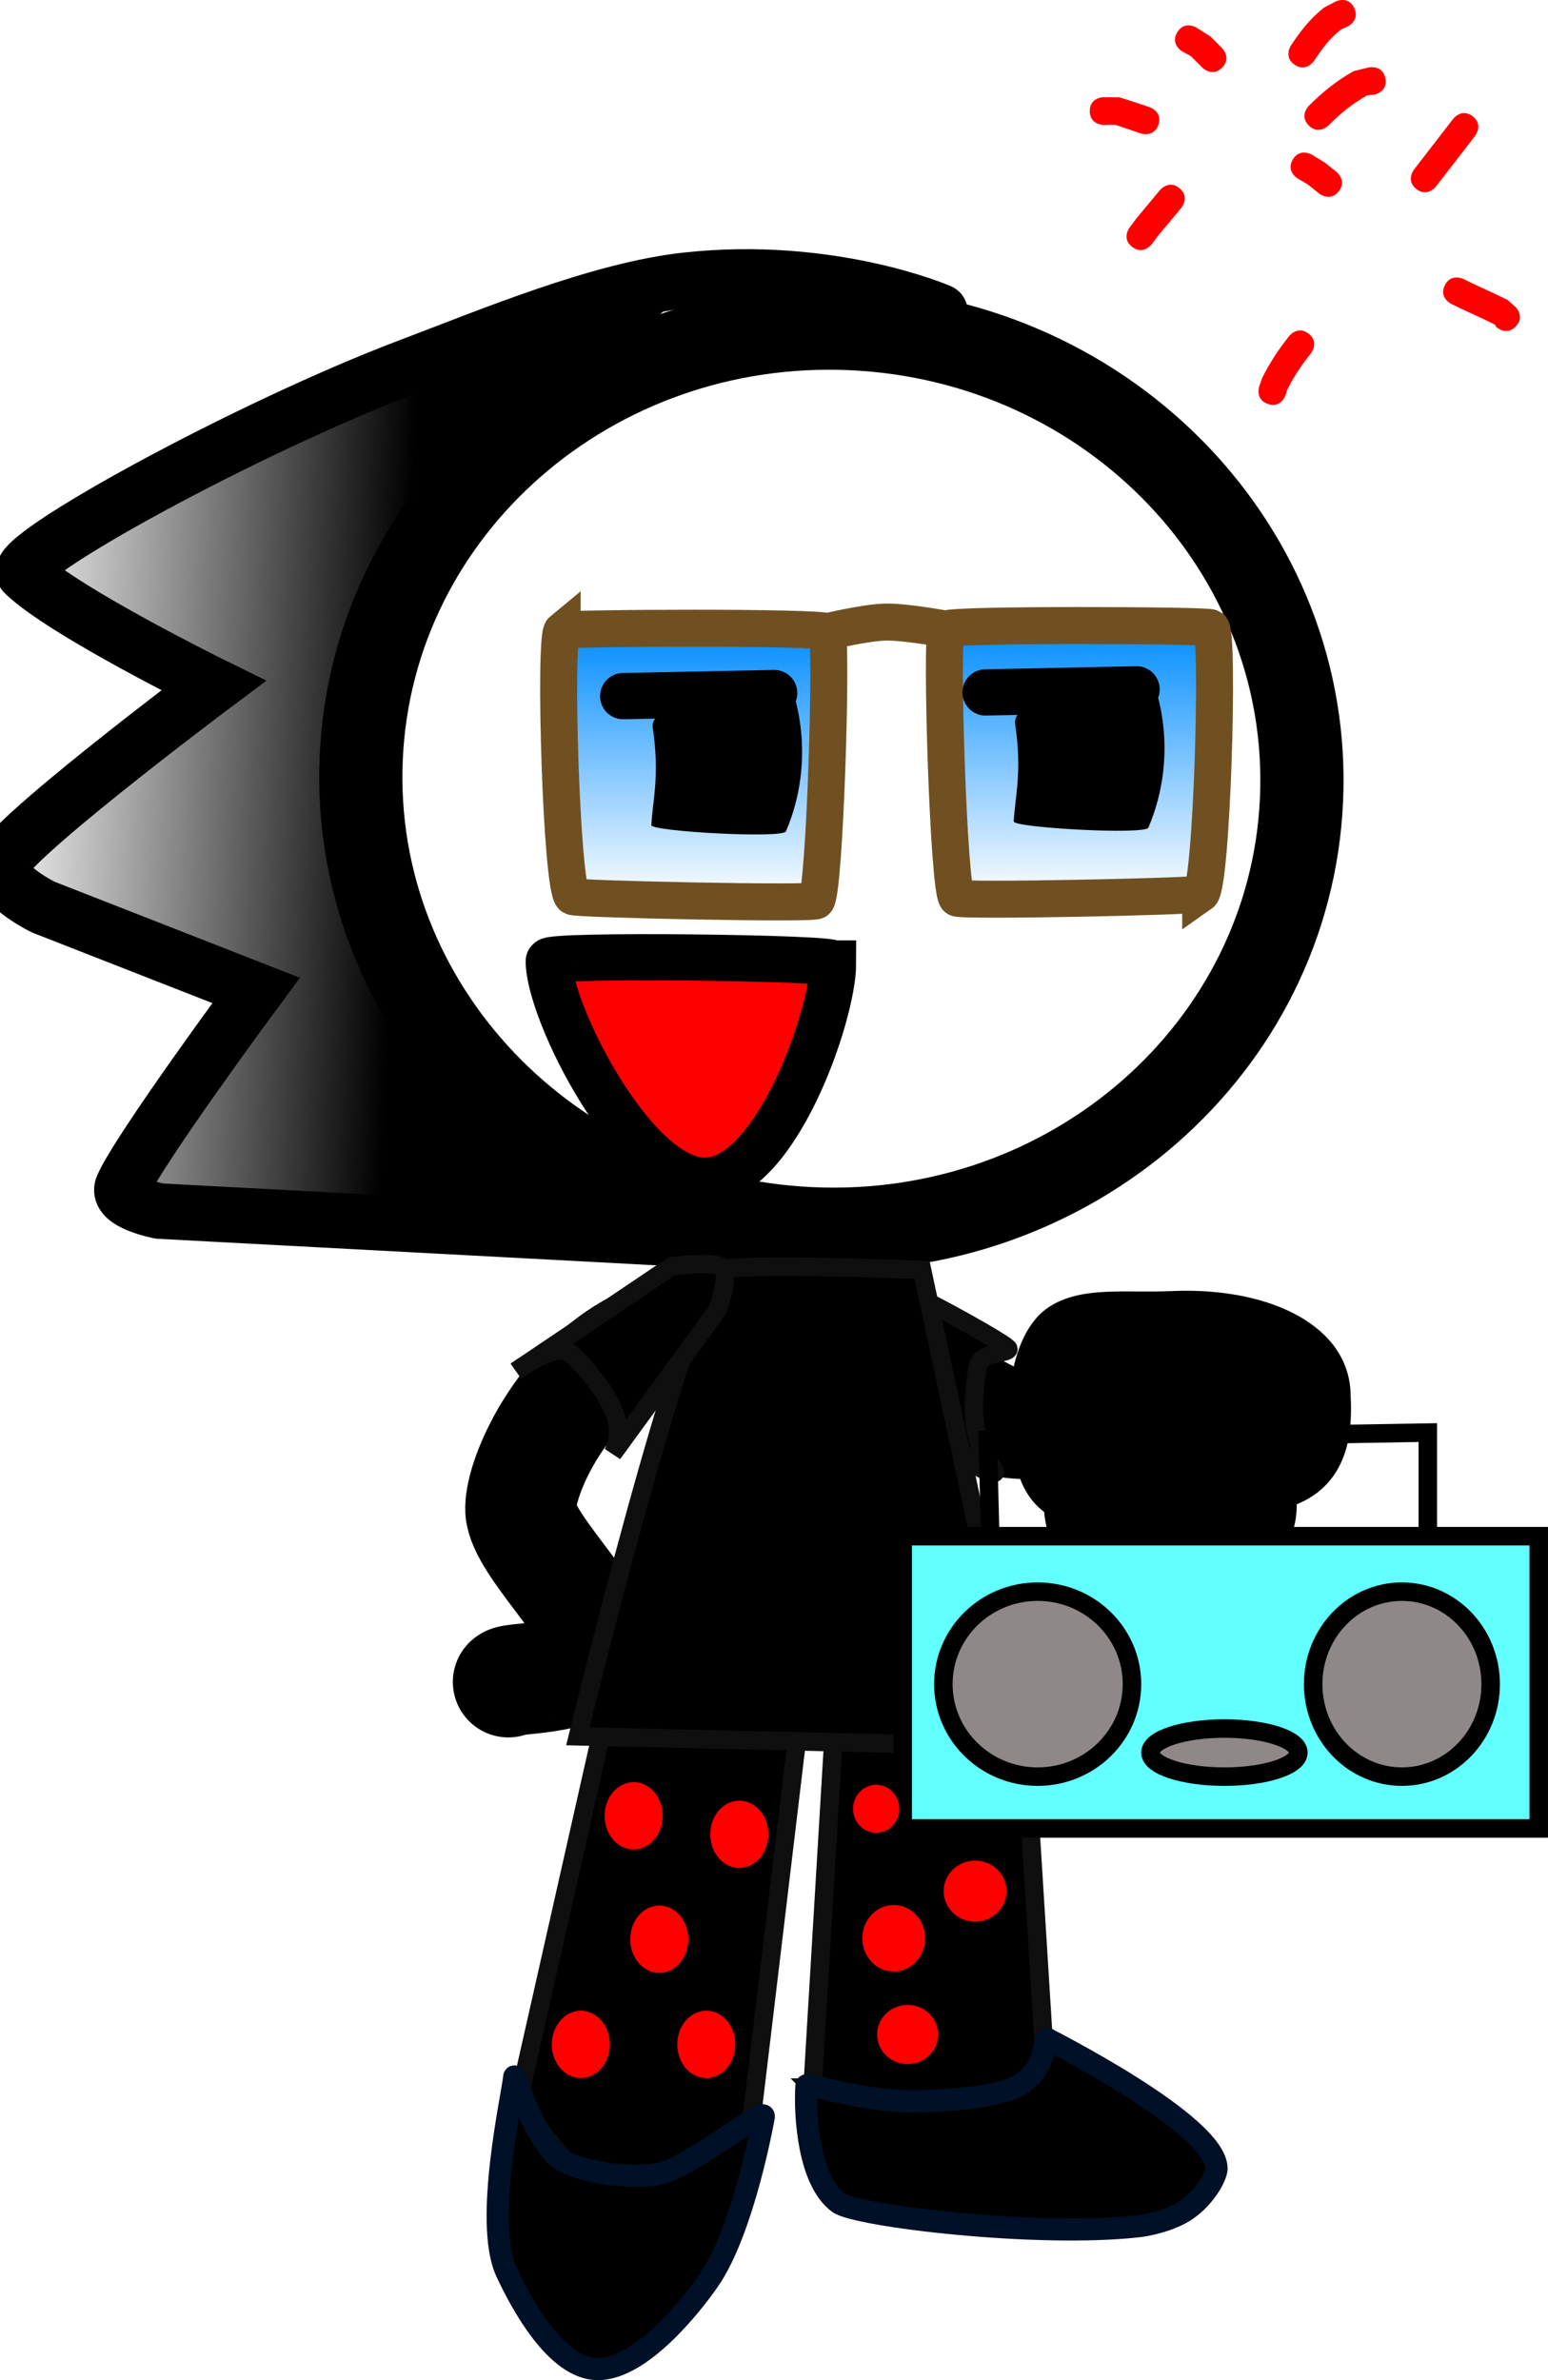 <svg version="1.1" xmlns="http://www.w3.org/2000/svg" xmlns:xlink="http://www.w3.org/1999/xlink" width="83.723" height="128.674" viewBox="0,0,83.723,128.674"><defs><linearGradient x1="212.635" y1="166.133" x2="190.222" y2="165.118" gradientUnits="userSpaceOnUse" id="color-1"><stop offset="0" stop-color="#000000"/><stop offset="1" stop-color="#000000" stop-opacity="0"/></linearGradient><linearGradient x1="239.059" y1="162.21" x2="239.059" y2="164.21" gradientUnits="userSpaceOnUse" id="color-2"><stop offset="0" stop-color="#008cff"/><stop offset="1" stop-color="#008cff" stop-opacity="0"/></linearGradient><linearGradient x1="249.53" y1="154.95" x2="249.53" y2="169.745" gradientUnits="userSpaceOnUse" id="color-3"><stop offset="0" stop-color="#008cff"/><stop offset="1" stop-color="#008cff" stop-opacity="0"/></linearGradient><linearGradient x1="228.668" y1="155.097" x2="228.668" y2="169.892" gradientUnits="userSpaceOnUse" id="color-4"><stop offset="0" stop-color="#008cff"/><stop offset="1" stop-color="#008cff" stop-opacity="0"/></linearGradient></defs><g transform="translate(-191.147,-121.134)"><g data-paper-data="{&quot;isPaintingLayer&quot;:true}" fill-rule="nonzero" stroke-linejoin="miter" stroke-miterlimit="10" stroke-dasharray="" stroke-dashoffset="0" style="mix-blend-mode: normal"><path d="M235.095,233.993l1.181,-19.738l10.144,-1.552l1.323,21.214c0,0 -5.765,4.163 -7.312,4.084c-1.48,-0.076 -5.336,-4.008 -5.336,-4.008z" fill="#000000" stroke="#0f0f0f" stroke-width="1" stroke-linecap="butt"/><path d="M219.198,234.672l4.69,-20.78l10.472,0.358l-2.704,22.609c0,0 -6.417,3.066 -7.924,2.711c-1.442,-0.34 -4.533,-4.897 -4.533,-4.897z" fill="#000000" stroke="#0f0f0f" stroke-width="1" stroke-linecap="butt"/><path d="M261.538,164.382c-0.608,13.437 -12.485,23.815 -26.528,23.179c-14.043,-0.636 -24.933,-12.044 -24.325,-25.482c0.608,-13.437 12.485,-23.815 26.528,-23.179c14.043,0.636 24.933,12.044 24.325,25.482z" fill="none" stroke="#000000" stroke-width="4.5" stroke-linecap="butt"/><path d="M229.184,188.172l-29.407,-1.565c0,0 -2.387,-0.448 -1.999,-1.333c0.888,-2.029 7.219,-10.597 7.219,-10.597l-11.494,-4.498c0,0 -2.086,-0.999 -2.356,-2.112c-0.251,-1.035 11.554,-9.871 11.554,-9.871c0,0 -8.095,-3.98 -10.243,-6.06c-0.843,-0.817 12.045,-7.892 20.873,-11.224c4.32,-1.631 10.222,-4.114 14.941,-4.631c7.824,-0.858 13.712,1.703 13.712,1.703" fill="none" stroke="#000000" stroke-width="3" stroke-linecap="round"/><path d="M197.909,186.522c0,0 -0.466,-1.426 0.85,-3.302c1.648,-2.349 7.13,-5.355 5.585,-7.789c-2.002,-3.153 -14.619,-3.266 -12.894,-7.039c1.417,-3.098 10.925,-8.137 11.018,-10.206c0.093,-2.065 -4.527,-1.015 -7.019,-3.882c-3.545,-4.077 -1.748,-4.001 -1.748,-4.001c0,0 12.047,-6.935 17.847,-9.121c5.442,-2.052 15.951,-3.619 15.951,-3.619c0,0 -15.541,13.057 -18.035,21.001c-2.764,8.806 13.936,28.177 13.936,28.177z" data-paper-data="{&quot;index&quot;:null}" fill="url(#color-1)" stroke="none" stroke-width="0" stroke-linecap="butt"/><path d="M235.575,189.535l-0.986,15.866" fill="none" stroke="#000000" stroke-width="6" stroke-linecap="round"/><path d="M218.639,212.061c0.223,-0.285 4.674,-0.017 4.817,-2.012c0.118,-1.649 -4.037,-5.414 -4.144,-7.253c-0.094,-1.618 1.866,-6.184 5.55,-8.497c4.398,-2.761 10.659,-3.162 10.659,-3.162c0,0 6.354,5.274 9.246,6.615c1.816,0.842 5.035,-0.143 5.035,-0.143" fill="none" stroke="#000000" stroke-width="6" stroke-linecap="round"/><path d="M229.475,244.419c-0.768,1.107 -3.574,4.798 -6.002,4.789c-2.273,-0.009 -4.173,-3.625 -4.934,-5.257c-1.257,-2.697 0.383,-9.808 0.42,-10.544c0.012,-0.24 0.759,2.578 2.134,4.135c1.024,1.159 4.82,1.474 6.073,1.002c2.038,-0.767 5.318,-3.524 5.291,-2.986c0,0 -1.074,6.113 -2.981,8.86z" fill="#000000" stroke="#001026" stroke-width="1.2" stroke-linecap="butt"/><path d="M245.686,194.059c0,0.255 -1.492,0.151 -1.638,0.908c-0.169,0.876 -0.379,2.521 -0.065,3.748c0.315,1.232 1.152,2.045 0.937,2.045c-0.939,0 -2.967,-1.918 -2.967,-4.367c0,-2.448 -1.806,-4.967 -0.867,-4.967c0.162,0 4.6,2.42 4.6,2.633z" fill="#000000" stroke="#0f0f0f" stroke-width="1" stroke-linecap="butt"/><g data-paper-data="{&quot;index&quot;:null}" fill="#000000" stroke="#000000" stroke-width="1.2" stroke-linecap="butt"><path d="M259.536,204.821c-1.397,0.631 -3.975,-0.323 -5.857,-0.24c-2.027,0.089 -3.229,1.159 -4.399,0.49c-0.817,-0.468 -1.044,-1.752 -1.074,-2.432c-0.073,-1.654 2.659,-3.117 6.102,-3.269c3.443,-0.152 6.293,1.066 6.366,2.719c0.033,0.749 0.019,2.208 -1.138,2.731z"/><path d="M261.181,201.848c-1.955,0.862 -6.847,0.266 -6.847,0.266c0,0 -3.05,1.05 -3.121,1.052c-4.529,0.121 -4.706,-2.74 -4.849,-5.996c-0.068,-1.55 0.455,-3.96 1.835,-4.87c1.565,-1.031 3.831,-0.659 6.359,-0.77c4.757,-0.21 8.886,1.573 9.032,4.881c0.064,1.456 0.203,4.287 -2.408,5.438z"/></g><path d="M222.402,215c0,0 5.734,-23.598 7.692,-25.171c0.575,-0.462 10.922,-0.039 10.922,-0.039l5.514,25.767z" fill="#000000" stroke="#0f0f0f" stroke-width="1" stroke-linecap="butt"/><path d="M236.494,240.216c-1.606,-1.193 -1.831,-4.684 -1.731,-6.34c0.01,-0.159 3.318,0.993 6.377,0.847c0.804,-0.038 3.929,-0.119 5.186,-0.899c1.561,-0.969 1.224,-2.656 1.521,-2.434c0.111,0.083 9.059,4.575 9.095,6.969c0.006,0.387 -0.587,1.526 -1.622,2.238c-0.904,0.622 -2.241,0.846 -2.569,0.884c-5.472,0.629 -15.294,-0.55 -16.255,-1.264z" fill="#000000" stroke="#001026" stroke-width="1.2" stroke-linecap="butt"/><path d="M244.723,204.981l-0.154,-6l23.8,-0.4v6.6" fill="none" stroke="#000000" stroke-width="1" stroke-linecap="round"/><path d="M239.969,219.981v-15.8h34.4v15.8z" fill="#62ffff" stroke="#000000" stroke-width="1" stroke-linecap="butt"/><path d="M252.369,212.181c0,2.761 -2.283,5 -5.1,5c-2.817,0 -5.1,-2.239 -5.1,-5c0,-2.761 2.283,-5 5.1,-5c2.817,0 5.1,2.239 5.1,5z" fill="#8e8888" stroke="#000000" stroke-width="1" stroke-linecap="butt"/><path d="M271.769,212.181c0,2.761 -2.149,5 -4.8,5c-2.651,0 -4.8,-2.239 -4.8,-5c0,-2.761 2.149,-5 4.8,-5c2.651,0 4.8,2.239 4.8,5z" fill="#8e8888" stroke="#000000" stroke-width="1" stroke-linecap="butt"/><path d="M261.369,215.881c0,0.718 -1.791,1.3 -4,1.3c-2.209,0 -4,-0.582 -4,-1.3c0,-0.718 1.791,-1.3 4,-1.3c2.209,0 4,0.582 4,1.3z" fill="#8e8888" stroke="#000000" stroke-width="1" stroke-linecap="butt"/><path d="M235.776,155.31c0,0 2.186,-0.53 3.287,-0.546c1.183,-0.017 3.58,0.446 3.58,0.446" fill="url(#color-2)" stroke="#705021" stroke-width="2" stroke-linecap="round"/><g stroke="#705021" stroke-width="2" stroke-linecap="butt"><path d="M256.086,169.458c-0.208,0.145 -12.974,0.411 -13.183,0.223c-0.466,-0.42 -0.881,-14.143 -0.573,-14.539c0.212,-0.272 14.14,-0.214 14.316,-0.069c0.443,0.365 0.048,13.961 -0.56,14.386z" fill="url(#color-3)"/><path d="M221.551,155.219c0.176,-0.145 14.104,-0.203 14.316,0.069c0.308,0.396 -0.107,14.12 -0.573,14.539c-0.208,0.188 -12.975,-0.078 -13.183,-0.223c-0.608,-0.425 -1.003,-14.021 -0.56,-14.386z" data-paper-data="{&quot;index&quot;:null}" fill="url(#color-4)"/></g><g><path d="M234.029,158.546c0,0 1.339,3.515 -0.372,7.531c-0.171,0.401 -7.297,0.005 -7.282,-0.334c0.057,-1.288 0.468,-2.628 0.076,-5.264c-0.284,-1.909 7.578,-1.933 7.578,-1.933z" data-paper-data="{&quot;index&quot;:null}" fill="#000000" stroke="none" stroke-width="0" stroke-linecap="butt"/><path d="M233.018,158.601l-8.167,0.167" fill="none" stroke="#000000" stroke-width="2.5" stroke-linecap="round"/></g><g data-paper-data="{&quot;index&quot;:null}"><path d="M253.629,158.346c0,0 1.339,3.515 -0.372,7.531c-0.171,0.401 -7.297,0.005 -7.282,-0.334c0.057,-1.288 0.468,-2.628 0.076,-5.264c-0.284,-1.909 7.578,-1.933 7.578,-1.933z" data-paper-data="{&quot;index&quot;:null}" fill="#000000" stroke="none" stroke-width="0" stroke-linecap="butt"/><path d="M252.618,158.401l-8.167,0.167" fill="none" stroke="#000000" stroke-width="2.5" stroke-linecap="round"/></g><path d="M224.284,199.721c0,0 0.514,-0.872 0.187,-1.937c-0.391,-1.272 -1.686,-2.819 -2.454,-3.478c-0.777,-0.667 -2.96,0.949 -2.96,0.949l8.417,-5.667c0,0 2.328,-0.318 2.763,0.089c0.392,0.366 -0.265,2.244 -0.265,2.244z" fill="#000000" stroke="#0f0f0f" stroke-width="1" stroke-linecap="butt"/><path d="M224.132,231.657c0,1.006 -0.704,1.821 -1.571,1.821c-0.868,0 -1.571,-0.815 -1.571,-1.821c0,-1.006 0.704,-1.821 1.571,-1.821c0.868,0 1.571,0.815 1.571,1.821z" fill="#ff0000" stroke="#0f0f0f" stroke-width="0" stroke-linecap="butt"/><path d="M228.375,225.972c0,1.006 -0.704,1.821 -1.571,1.821c-0.868,0 -1.571,-0.815 -1.571,-1.821c0,-1.006 0.704,-1.821 1.571,-1.821c0.868,0 1.571,0.815 1.571,1.821z" fill="#ff0000" stroke="#0f0f0f" stroke-width="0" stroke-linecap="butt"/><path d="M226.989,219.3c0,1.006 -0.704,1.821 -1.571,1.821c-0.868,0 -1.571,-0.815 -1.571,-1.821c0,-1.006 0.704,-1.821 1.571,-1.821c0.868,0 1.571,0.815 1.571,1.821z" fill="#ff0000" stroke="#0f0f0f" stroke-width="0" stroke-linecap="butt"/><path d="M230.918,231.657c0,1.006 -0.704,1.821 -1.571,1.821c-0.868,0 -1.571,-0.815 -1.571,-1.821c0,-1.006 0.704,-1.821 1.571,-1.821c0.868,0 1.571,0.815 1.571,1.821z" fill="#ff0000" stroke="#0f0f0f" stroke-width="0" stroke-linecap="butt"/><path d="M232.703,220.3c0,1.006 -0.704,1.821 -1.571,1.821c-0.868,0 -1.571,-0.815 -1.571,-1.821c0,-1.006 0.704,-1.821 1.571,-1.821c0.868,0 1.571,0.815 1.571,1.821z" fill="#ff0000" stroke="#0f0f0f" stroke-width="0" stroke-linecap="butt"/><path d="M241.185,225.921c0,0.994 -0.761,1.8 -1.7,1.8c-0.939,0 -1.7,-0.806 -1.7,-1.8c0,-0.994 0.761,-1.8 1.7,-1.8c0.939,0 1.7,0.806 1.7,1.8z" fill="#ff0000" stroke="none" stroke-width="0" stroke-linecap="butt"/><path d="M245.585,223.371c0,0.911 -0.761,1.65 -1.7,1.65c-0.939,0 -1.7,-0.739 -1.7,-1.65c0,-0.911 0.761,-1.65 1.7,-1.65c0.939,0 1.7,0.739 1.7,1.65z" fill="#ff0000" stroke="none" stroke-width="0" stroke-linecap="butt"/><path d="M241.885,231.121c0,0.884 -0.739,1.6 -1.65,1.6c-0.911,0 -1.65,-0.716 -1.65,-1.6c0,-0.884 0.739,-1.6 1.65,-1.6c0.911,0 1.65,0.716 1.65,1.6z" fill="#ff0000" stroke="none" stroke-width="0" stroke-linecap="butt"/><path d="M239.785,218.921c0,0.718 -0.56,1.3 -1.25,1.3c-0.69,0 -1.25,-0.582 -1.25,-1.3c0,-0.718 0.56,-1.3 1.25,-1.3c0.69,0 1.25,0.582 1.25,1.3z" fill="#ff0000" stroke="none" stroke-width="0" stroke-linecap="butt"/><path d="M236.203,173.22c0,2.761 -3.106,11.75 -6.938,11.75c-3.831,0 -8.438,-9.114 -8.438,-11.875c0,-0.373 15.375,-0.194 15.375,0.125z" fill="#ff0000" stroke="#000000" stroke-width="2.5" stroke-linecap="butt"/><path d="M250.087,127.138c0,-0.75 0.75,-0.75 0.75,-0.75l0.87,0.01c0.54,0.174 1.079,0.349 1.617,0.529c0,0 0.712,0.237 0.474,0.949c-0.237,0.712 -0.949,0.474 -0.949,0.474c-0.462,-0.154 -0.923,-0.311 -1.383,-0.471l-0.63,0.01c0,0 -0.75,0 -0.75,-0.75z" fill="#ff0000" stroke="none" stroke-width="0.5" stroke-linecap="butt"/><path d="M266.073,125.366c0.147,0.735 -0.588,0.883 -0.588,0.883l-0.4,0.041c-0.827,0.469 -1.422,0.958 -2.092,1.629c0,0 -0.53,0.53 -1.061,0c-0.53,-0.53 0,-1.061 0,-1.061c0.762,-0.761 1.472,-1.333 2.408,-1.871l0.85,-0.209c0,0 0.735,-0.147 0.883,0.588z" fill="#ff0000" stroke="none" stroke-width="0.5" stroke-linecap="butt"/><path d="M254.819,122.878c0.386,-0.643 1.029,-0.257 1.029,-0.257l0.769,0.488c0.208,0.208 0.417,0.417 0.625,0.625c0,0 0.53,0.53 0,1.061c-0.53,0.53 -1.061,0 -1.061,0c-0.208,-0.208 -0.417,-0.417 -0.625,-0.625l-0.481,-0.262c0,0 -0.643,-0.386 -0.257,-1.029z" fill="#ff0000" stroke="none" stroke-width="0.5" stroke-linecap="butt"/><path d="M252.387,134.488c-0.6,-0.45 -0.15,-1.05 -0.15,-1.05l0.399,-0.53c0.417,-0.5 0.833,-1 1.25,-1.5c0,0 0.48,-0.576 1.056,-0.096c0.576,0.48 0.096,1.056 0.096,1.056c-0.417,0.5 -0.833,1 -1.25,1.5l-0.351,0.47c0,0 -0.45,0.6 -1.05,0.15z" fill="#ff0000" stroke="none" stroke-width="0.5" stroke-linecap="butt"/><path d="M264.383,121.553c0.335,0.671 -0.335,1.006 -0.335,1.006l-0.367,0.165c-0.652,0.515 -1.008,1.012 -1.469,1.705c0,0 -0.416,0.624 -1.04,0.208c-0.624,-0.416 -0.208,-1.04 -0.208,-1.04c0.543,-0.813 1.019,-1.429 1.781,-2.045l0.633,-0.335c0,0 0.671,-0.335 1.006,0.335z" fill="#ff0000" stroke="none" stroke-width="0.5" stroke-linecap="butt"/><path d="M273.118,138.794c-0.53,0.53 -1.061,0 -1.061,0l-0.055,-0.11c-0.785,-0.393 -1.589,-0.733 -2.375,-1.125c0,0 -0.671,-0.335 -0.335,-1.006c0.335,-0.671 1.006,-0.335 1.006,-0.335c0.785,0.393 1.589,0.733 2.375,1.125l0.445,0.39c0,0 0.53,0.53 0,1.061z" fill="#ff0000" stroke="none" stroke-width="0.5" stroke-linecap="butt"/><path d="M259.725,142.975c-0.712,-0.237 -0.474,-0.949 -0.474,-0.949l0.166,-0.473c0.416,-0.829 0.882,-1.534 1.46,-2.258c0,0 0.469,-0.586 1.054,-0.117c0.586,0.469 0.117,1.054 0.117,1.054c-0.515,0.642 -0.923,1.254 -1.29,1.992l-0.084,0.277c0,0 -0.237,0.712 -0.949,0.474z" fill="#ff0000" stroke="none" stroke-width="0.5" stroke-linecap="butt"/><path d="M261.069,129.753c0.386,-0.643 1.029,-0.257 1.029,-0.257l0.708,0.432c0.208,0.167 0.417,0.333 0.625,0.5c0,0 0.586,0.469 0.117,1.054c-0.469,0.586 -1.054,0.117 -1.054,0.117c-0.208,-0.167 -0.417,-0.333 -0.625,-0.5l-0.542,-0.318c0,0 -0.643,-0.386 -0.257,-1.029z" fill="#ff0000" stroke="none" stroke-width="0.5" stroke-linecap="butt"/><path d="M270.796,127.42c0.593,0.459 0.135,1.052 0.135,1.052c-0.611,0.791 -1.514,1.959 -2.125,2.75c0,0 -0.459,0.593 -1.052,0.135c-0.593,-0.459 -0.135,-1.052 -0.135,-1.052c0.611,-0.791 1.223,-1.583 1.834,-2.374l0.291,-0.376c0,0 0.459,-0.593 1.052,-0.135z" fill="#ff0000" stroke="none" stroke-width="0.5" stroke-linecap="butt"/></g></g></svg>